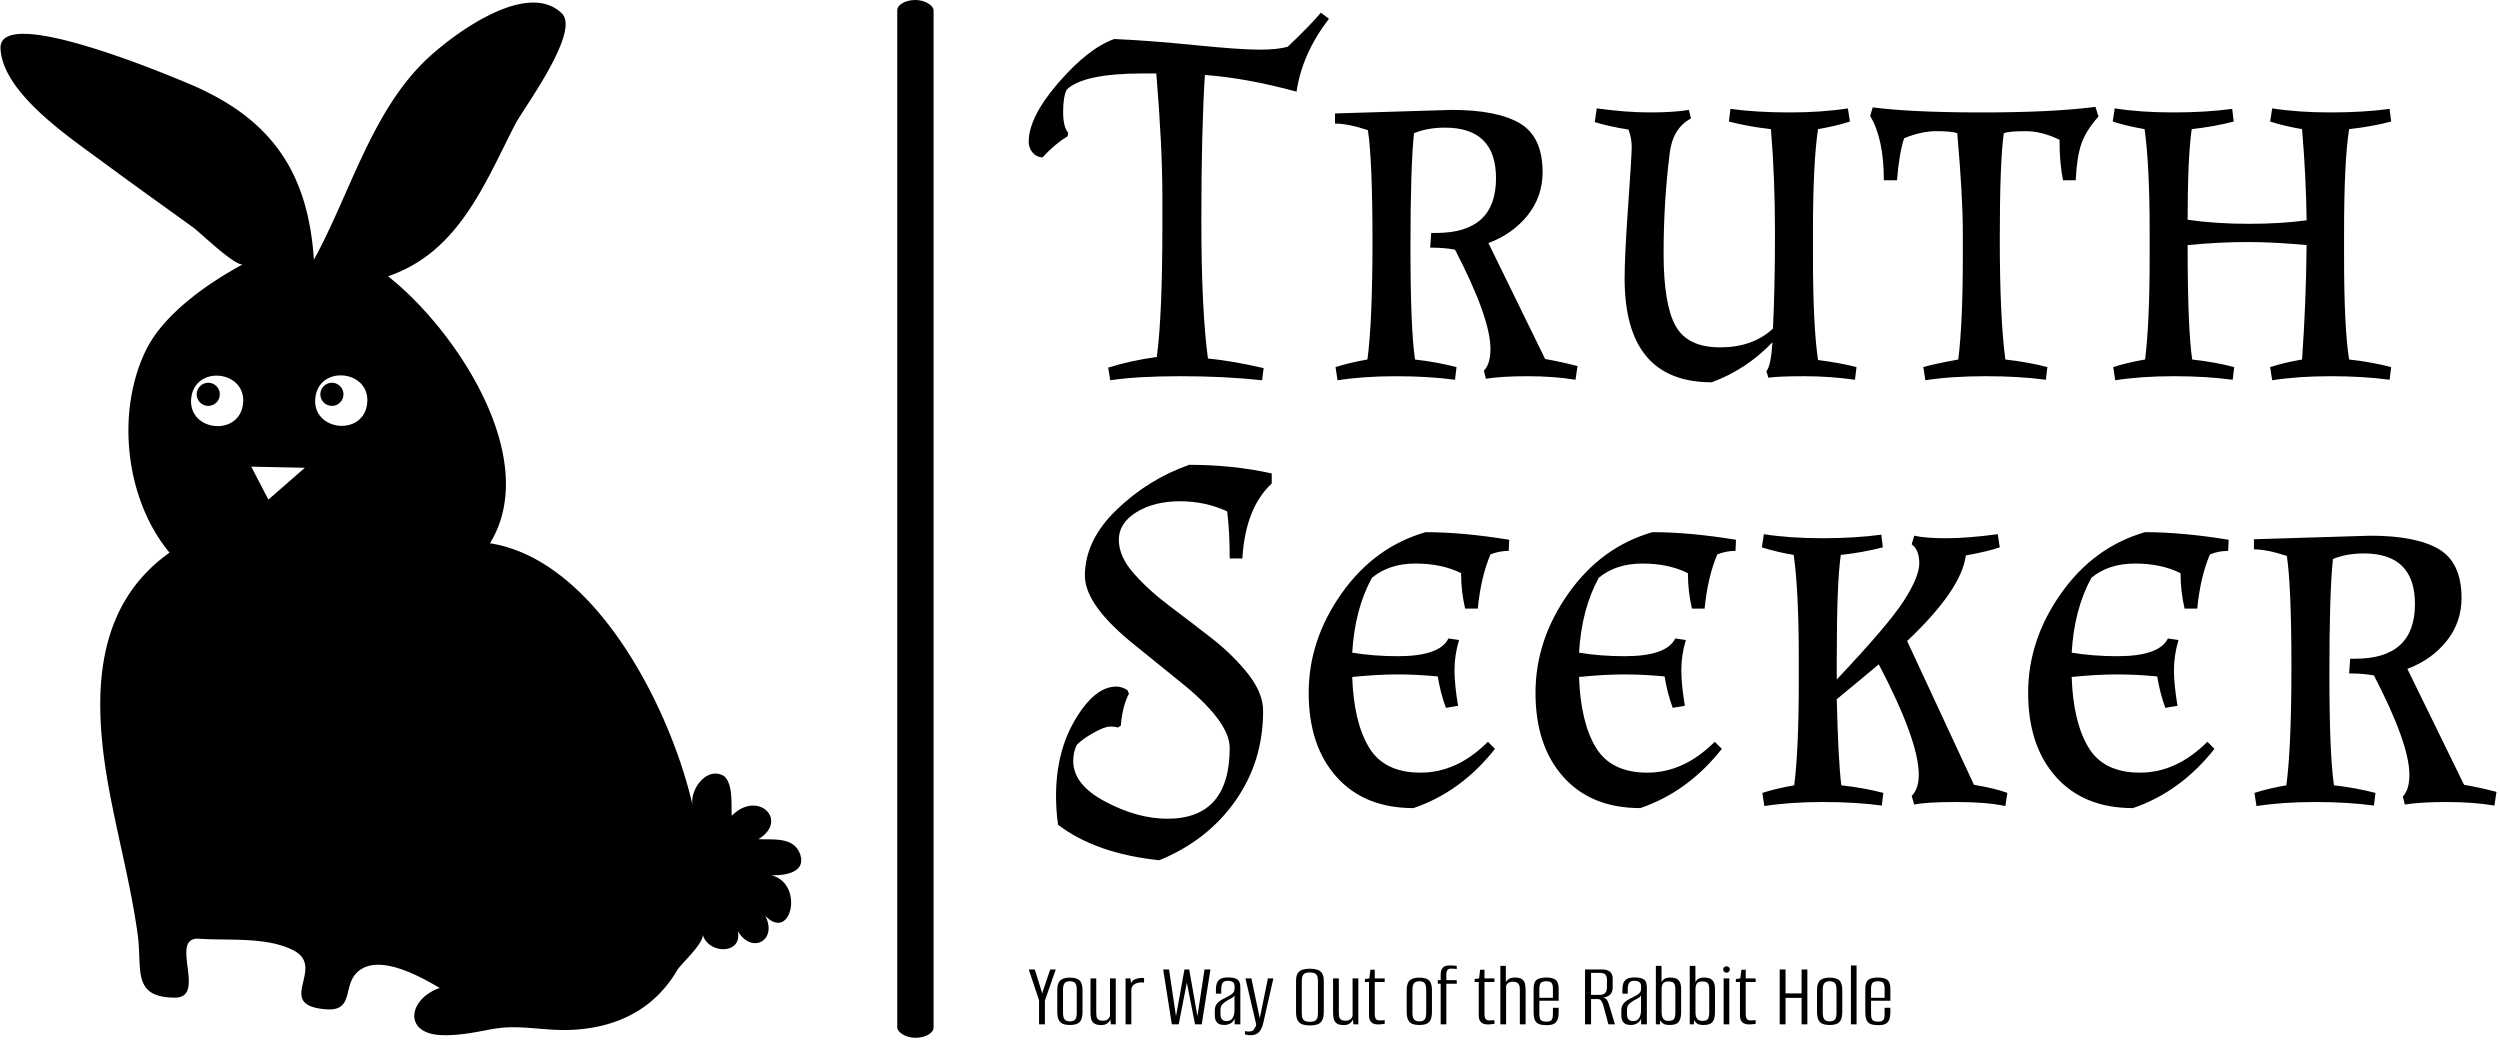 <svg xmlns="http://www.w3.org/2000/svg" version="1.1" xmlns:xlink="http://www.w3.org/1999/xlink" xmlns:svgjs="http://svgjs.dev/svgjs" width="2000" height="833" viewBox="0 0 2000 833"><g transform="matrix(1,0,0,1,-1.212,-1.389)"><svg viewBox="0 0 396 165" data-background-color="#333b6a" preserveAspectRatio="xMidYMid meet" height="833" width="2000" xmlns="http://www.w3.org/2000/svg" xmlns:xlink="http://www.w3.org/1999/xlink"><g id="tight-bounds" transform="matrix(1,0,0,1,0.24,0.275)"><svg viewBox="0 0 395.52 164.45" height="164.45" width="395.52"><g><svg viewBox="0 0 571.711 237.706" height="164.45" width="395.52"><g><rect width="8.323" height="237.706" x="205.403" y="0" fill="#000000" opacity="1" stroke-width="0" stroke="transparent" fill-opacity="1" class="rect-yte-0" data-fill-palette-color="primary" rx="1%" id="yte-0" data-palette-color="#b7feae"></rect></g><g transform="matrix(1,0,0,1,235.513,0.591)"><svg viewBox="0 0 336.197 236.524" height="236.524" width="336.197"><g id="textblocktransform"><svg viewBox="0 0 336.197 236.524" height="236.524" width="336.197" id="textblock"><g><svg viewBox="0 0 336.197 198.764" height="198.764" width="336.197"><g transform="matrix(1,0,0,1,0,0)"><svg width="336.197" viewBox="-2.15 -35.9 144.95 83.7" height="198.764" data-palette-color="#b7feae"><svg></svg><svg></svg><g class="wordmark-text-0" data-fill-palette-color="primary" id="text-0"><path d="M6.3-33.3c2.3 0.1 4.943 0.3 7.93 0.6 2.98 0.3 5.103 0.45 6.37 0.45 1.267 0 2.217-0.1 2.85-0.3v0c1.533-1.467 2.617-2.583 3.25-3.35v0l0.8 0.6c-1.767 2.3-2.833 4.7-3.2 7.2v0c-3.3-0.9-6.317-1.45-9.05-1.65v0c-0.233 3.633-0.35 8.407-0.35 14.32 0 5.92 0.217 10.48 0.65 13.68v0c1.667 0.167 3.5 0.483 5.5 0.95v0l-0.15 1.2c-2.467-0.267-5.14-0.4-8.02-0.4-2.887 0-5.213 0.133-6.98 0.4v0l-0.2-1.25c1.5-0.467 3.1-0.817 4.8-1.05v0c0.367-2.733 0.55-7.033 0.55-12.9v0-2.95c0-3.3-0.2-7.35-0.6-12.15v0h-1.3c-3.933 0-6.45 0.533-7.55 1.6v0c-0.233 0.467-0.35 1.2-0.35 2.2 0 1 0.167 1.683 0.5 2.05v0l-0.05 0.35c-0.833 0.5-1.667 1.2-2.5 2.1v0c-0.4-0.033-0.727-0.2-0.98-0.5-0.247-0.3-0.37-0.65-0.37-1.05v0c0-1.633 0.983-3.583 2.95-5.85 1.967-2.267 3.8-3.7 5.5-4.3zM28.1-24.95v-1l11.5-0.35c3 0 5.25 0.44 6.75 1.32 1.5 0.887 2.25 2.497 2.25 4.83v0c0 1.6-0.49 3.017-1.47 4.25-0.987 1.233-2.28 2.15-3.88 2.75v0l5.6 11.45c1.133 0.2 2.2 0.433 3.2 0.7v0l-0.2 1.35c-1.4-0.233-2.973-0.35-4.72-0.35-1.753 0-3.13 0.083-4.13 0.25v0l-0.2-0.8c0.433-0.433 0.65-1.15 0.65-2.15v0c0-2.033-1.167-5.3-3.5-9.8v0c-0.7-0.133-1.517-0.2-2.45-0.2v0l0.1-1.45h0.5c3.933 0 5.9-1.8 5.9-5.4v0c0-3.333-1.683-5-5.05-5v0c-1.133 0-2.15 0.183-3.05 0.55v0c-0.233 2.2-0.35 5.967-0.35 11.3 0 5.333 0.15 9.017 0.45 11.05v0c1.467 0.167 2.833 0.417 4.1 0.75v0l-0.15 1.25c-1.733-0.233-3.673-0.35-5.82-0.35-2.153 0-4.08 0.133-5.78 0.4v0l-0.2-1.3c0.933-0.3 1.983-0.55 3.15-0.75v0c0.333-2.5 0.5-6.393 0.5-11.68 0-5.28-0.15-8.937-0.45-10.97v0c-1.3-0.433-2.383-0.65-3.25-0.65zM75.3-14.2v0 2.35c0 4.567 0.167 7.983 0.5 10.25v0c1.533 0.2 2.8 0.433 3.8 0.7v0l-0.15 1.25c-1.633-0.233-3.31-0.35-5.03-0.35-1.713 0-2.887 0.05-3.52 0.15v0l-0.2-0.65c0.3-0.333 0.5-1.283 0.6-2.85v0c-1.733 1.8-3.733 3.117-6 3.95v0c-5.733 0-8.6-3.417-8.6-10.25v0c0-1.5 0.117-3.9 0.35-7.2 0.233-3.3 0.35-5.233 0.35-5.8 0-0.567-0.1-1.117-0.3-1.65v0-0.05c-1.4-0.233-2.517-0.483-3.35-0.75v0l0.2-1.35c1.933 0.267 3.683 0.4 5.25 0.4 1.567 0 2.85-0.083 3.85-0.25v0l0.2 0.85c-1.2 0.633-1.9 1.783-2.1 3.45v0c-0.4 3.2-0.6 6.483-0.6 9.85 0 3.367 0.393 5.757 1.18 7.17 0.78 1.42 2.247 2.13 4.4 2.13 2.147 0 3.887-0.617 5.22-1.85v0c0.133-2.667 0.2-5.817 0.2-9.45 0-3.633-0.133-7.05-0.4-10.25v0c-1.5-0.167-2.883-0.417-4.15-0.75v0l0.15-1.25c1.733 0.233 3.673 0.35 5.82 0.35 2.153 0 4.08-0.133 5.78-0.4v0l0.2 1.3c-0.933 0.3-1.983 0.55-3.15 0.75v0c-0.333 2.233-0.5 5.633-0.5 10.2zM99.65-23.35v0c-1.167-0.567-2.283-0.85-3.35-0.85-1.067 0-1.783 0.067-2.15 0.2v0c-0.267 1.8-0.4 5.283-0.4 10.45 0 5.167 0.183 9.133 0.55 11.9v0c1.5 0.167 2.883 0.417 4.15 0.75v0l-0.15 1.25c-1.733-0.233-3.723-0.35-5.97-0.35-2.253 0-4.23 0.133-5.93 0.4v0l-0.2-1.3c0.667-0.2 1.817-0.45 3.45-0.75v0c0.3-2.4 0.45-5.8 0.45-10.2v0-2.35c0-2.333-0.183-5.6-0.55-9.8v0c-0.367-0.133-1.05-0.2-2.05-0.2-1 0-2.067 0.233-3.2 0.7v0c-0.333 1.033-0.567 2.417-0.7 4.15v0h-1.3c0-2.733-0.45-4.85-1.35-6.35v0l0.25-0.85c2.567 0.333 6.167 0.5 10.8 0.5 4.633 0 8.367-0.183 11.2-0.55v0l0.3 0.95c-0.833 0.933-1.4 1.84-1.7 2.72-0.3 0.887-0.483 2.08-0.55 3.58v0h-1.25c-0.233-1.1-0.35-2.433-0.35-4zM120.45-25.15l0.2-1.3c1.7 0.267 3.627 0.4 5.78 0.4 2.147 0 4.087-0.117 5.82-0.35v0l0.15 1.25c-1.267 0.333-2.65 0.583-4.15 0.75v0c-0.333 2.067-0.5 5.467-0.5 10.2v0 2.35c0 4.8 0.167 8.2 0.5 10.2v0c1.5 0.167 2.883 0.417 4.15 0.75v0l-0.15 1.25c-1.733-0.233-3.673-0.35-5.82-0.35-2.153 0-4.08 0.133-5.78 0.4v0l-0.2-1.3c0.933-0.3 1.983-0.55 3.15-0.75v0c0.267-3.767 0.417-7.533 0.45-11.3v0c-2.133-0.2-4.1-0.3-5.9-0.3-1.8 0-3.75 0.1-5.85 0.3v0c0 5.5 0.15 9.267 0.45 11.3v0c1.5 0.167 2.883 0.417 4.15 0.75v0l-0.15 1.25c-1.733-0.233-3.677-0.35-5.83-0.35-2.147 0-4.07 0.133-5.77 0.4v0l-0.2-1.3c0.933-0.3 1.983-0.55 3.15-0.75v0c0.3-2.4 0.45-5.8 0.45-10.2v0-2.35c0-4.4-0.167-7.8-0.5-10.2v0c-1.167-0.2-2.217-0.45-3.15-0.75v0l0.2-1.3c1.7 0.267 3.627 0.4 5.78 0.4 2.147 0 4.087-0.117 5.82-0.35v0l0.15 1.25c-1.267 0.333-2.65 0.583-4.15 0.75v0c-0.267 1.933-0.4 4.917-0.4 8.95v0c1.867 0.267 3.877 0.4 6.03 0.4 2.147 0 4.053-0.117 5.72-0.35v0c-0.033-2.833-0.183-5.833-0.45-9v0c-1.167-0.2-2.217-0.45-3.15-0.75z" fill="#000000" fill-rule="nonzero" stroke="none" stroke-width="1" stroke-linecap="butt" stroke-linejoin="miter" stroke-miterlimit="10" stroke-dasharray="" stroke-dashoffset="0" font-family="none" font-weight="none" font-size="none" text-anchor="none" style="mix-blend-mode: normal" data-fill-palette-color="primary" opacity="1"></path><path transform="translate(0,42.05)" d="M0.55-0.6v0c0-2.933 0.643-5.467 1.93-7.6 1.28-2.133 2.62-3.2 4.02-3.2v0c0.367 0 0.733 0.117 1.1 0.35v0l0.15 0.35c-0.433 0.833-0.7 1.883-0.8 3.15v0l-0.3 0.2c-0.133-0.067-0.383-0.1-0.75-0.1-0.367 0-0.907 0.2-1.62 0.6-0.72 0.4-1.28 0.8-1.68 1.2v0c-0.233 0.467-0.35 1-0.35 1.6v0c0 1.567 1.06 2.907 3.18 4.02 2.113 1.12 4.153 1.68 6.12 1.68v0c4.1 0 6.15-2.333 6.15-7v0c0-1.767-1.683-3.983-5.05-6.65v0c-1.4-1.133-2.8-2.267-4.2-3.4v0c-3.367-2.667-5.05-4.983-5.05-6.95v0c0-2.333 1.05-4.51 3.15-6.53 2.1-2.013 4.483-3.487 7.15-4.42v0c2.867 0 5.583 0.283 8.15 0.85v0 1c-1.733 1.6-2.7 4.067-2.9 7.4v0h-1.25c0-1.767-0.083-3.317-0.25-4.65v0c-1.433-0.667-2.99-1-4.67-1-1.687 0-3.113 0.357-4.28 1.07-1.167 0.72-1.75 1.63-1.75 2.73 0 1.1 0.49 2.207 1.47 3.32 0.987 1.12 2.18 2.203 3.58 3.25 1.4 1.053 2.793 2.12 4.18 3.2 1.38 1.087 2.563 2.253 3.55 3.5 0.98 1.253 1.47 2.463 1.47 3.63v0c0 3.333-0.917 6.3-2.75 8.9-1.833 2.6-4.333 4.55-7.5 5.85v0c-4.167-0.433-7.5-1.6-10-3.5v0c-0.133-0.933-0.2-1.883-0.2-2.85zM29.8-12.35c0.1 2.967 0.65 5.283 1.65 6.95 1 1.667 2.7 2.5 5.1 2.5 2.4 0 4.617-1.017 6.65-3.05v0l0.7 0.7c-2.233 2.833-4.917 4.783-8.05 5.85v0c-3.233 0-5.767-1.027-7.6-3.08-1.833-2.047-2.75-4.813-2.75-8.3 0-3.48 1.083-6.753 3.25-9.82 2.167-3.067 4.933-5.083 8.3-6.05v0c2.433 0 5.183 0.25 8.25 0.75v0l-0.05 1.1c-0.633 0-1.233 0.117-1.8 0.35v0c-0.633 1.5-1.05 3.283-1.25 5.35v0h-1.25c-0.267-1.133-0.4-2.3-0.4-3.5v0c-1.267-0.633-2.767-0.95-4.5-0.95-1.733 0-3.167 0.467-4.3 1.4v0c-1.133 2.067-1.783 4.533-1.95 7.4v0c1.4 0.233 2.9 0.35 4.5 0.35v0c2.767 0 4.433-0.583 5-1.75v0l1.05 0.15c-0.3 1-0.45 1.983-0.45 2.95 0 0.967 0.117 2.15 0.35 3.55v0l-1.2 0.2c-0.367-1-0.633-2.033-0.8-3.1v0c-1.333-0.133-2.66-0.2-3.98-0.2-1.313 0-2.803 0.083-4.47 0.25zM52.2-12.35c0.1 2.967 0.65 5.283 1.65 6.95 1 1.667 2.7 2.5 5.1 2.5 2.4 0 4.617-1.017 6.65-3.05v0l0.7 0.7c-2.233 2.833-4.917 4.783-8.05 5.85v0c-3.233 0-5.767-1.027-7.6-3.08-1.833-2.047-2.75-4.813-2.75-8.3 0-3.48 1.083-6.753 3.25-9.82 2.167-3.067 4.933-5.083 8.3-6.05v0c2.433 0 5.183 0.25 8.25 0.75v0l-0.05 1.1c-0.633 0-1.233 0.117-1.8 0.35v0c-0.633 1.5-1.05 3.283-1.25 5.35v0h-1.25c-0.267-1.133-0.4-2.3-0.4-3.5v0c-1.267-0.633-2.767-0.95-4.5-0.95-1.733 0-3.167 0.467-4.3 1.4v0c-1.133 2.067-1.783 4.533-1.95 7.4v0c1.4 0.233 2.9 0.35 4.5 0.35v0c2.767 0 4.433-0.583 5-1.75v0l1.05 0.15c-0.3 1-0.45 1.983-0.45 2.95 0 0.967 0.117 2.15 0.35 3.55v0l-1.2 0.2c-0.367-1-0.633-2.033-0.8-3.1v0c-1.333-0.133-2.657-0.2-3.97-0.2-1.32 0-2.813 0.083-4.48 0.25zM77.65-14.15v0 2.05c3.4-3.6 5.61-6.193 6.63-7.78 1.013-1.58 1.52-2.813 1.52-3.7 0-0.88-0.25-1.503-0.75-1.87v0l0.25-0.85c0.733 0.167 1.793 0.25 3.18 0.25 1.38 0 3.07-0.133 5.07-0.4v0l0.2 1.3c-0.767 0.267-1.883 0.533-3.35 0.8v0c-0.3 2.267-2.233 5.083-5.8 8.45v0l6.6 14.2c1.4 0.233 2.5 0.5 3.3 0.8v0l-0.2 1.3c-1.233-0.267-2.84-0.4-4.82-0.4-1.987 0-3.38 0.083-4.18 0.25v0l-0.25-0.85c0.467-0.467 0.7-1.167 0.7-2.1v0c0-2.233-1.317-5.867-3.95-10.9v0c-0.667 0.567-2.05 1.717-4.15 3.45v0c0.1 4.067 0.25 6.9 0.45 8.5v0c1.5 0.167 2.883 0.417 4.15 0.75v0l-0.15 1.25c-1.733-0.233-3.673-0.35-5.82-0.35-2.153 0-4.08 0.133-5.78 0.4v0l-0.2-1.3c0.933-0.3 1.983-0.55 3.15-0.75v0c0.3-2.4 0.45-5.8 0.45-10.2v0-2.35c0-4.4-0.167-7.8-0.5-10.2v0c-1.167-0.2-2.217-0.45-3.15-0.75v0l0.2-1.3c1.7 0.267 3.627 0.4 5.78 0.4 2.147 0 4.087-0.117 5.82-0.35v0l0.15 1.25c-1.267 0.333-2.65 0.583-4.15 0.75v0c-0.267 1.8-0.4 5.217-0.4 10.25zM100.85-12.35c0.1 2.967 0.65 5.283 1.65 6.95 1 1.667 2.7 2.5 5.1 2.5 2.4 0 4.617-1.017 6.65-3.05v0l0.7 0.7c-2.233 2.833-4.917 4.783-8.05 5.85v0c-3.233 0-5.767-1.027-7.6-3.08-1.833-2.047-2.75-4.813-2.75-8.3 0-3.48 1.083-6.753 3.25-9.82 2.167-3.067 4.933-5.083 8.3-6.05v0c2.433 0 5.183 0.25 8.25 0.75v0l-0.05 1.1c-0.633 0-1.233 0.117-1.8 0.35v0c-0.633 1.5-1.05 3.283-1.25 5.35v0h-1.25c-0.267-1.133-0.4-2.3-0.4-3.5v0c-1.267-0.633-2.767-0.95-4.5-0.95-1.733 0-3.167 0.467-4.3 1.4v0c-1.133 2.067-1.783 4.533-1.95 7.4v0c1.4 0.233 2.9 0.35 4.5 0.35v0c2.767 0 4.433-0.583 5-1.75v0l1.05 0.15c-0.3 1-0.45 1.983-0.45 2.95 0 0.967 0.117 2.15 0.35 3.55v0l-1.2 0.2c-0.367-1-0.633-2.033-0.8-3.1v0c-1.333-0.133-2.657-0.2-3.97-0.2-1.32 0-2.813 0.083-4.48 0.25zM118.85-24.95v-1l11.5-0.35c3 0 5.25 0.44 6.75 1.32 1.5 0.887 2.25 2.497 2.25 4.83v0c0 1.6-0.49 3.017-1.47 4.25-0.987 1.233-2.28 2.15-3.88 2.75v0l5.6 11.45c1.133 0.2 2.2 0.433 3.2 0.7v0l-0.2 1.35c-1.4-0.233-2.973-0.35-4.72-0.35-1.753 0-3.13 0.083-4.13 0.25v0l-0.2-0.8c0.433-0.433 0.65-1.15 0.65-2.15v0c0-2.033-1.167-5.3-3.5-9.8v0c-0.7-0.133-1.517-0.2-2.45-0.2v0l0.1-1.45h0.5c3.933 0 5.9-1.8 5.9-5.4v0c0-3.333-1.683-5-5.05-5v0c-1.133 0-2.15 0.183-3.05 0.55v0c-0.233 2.2-0.35 5.967-0.35 11.3 0 5.333 0.15 9.017 0.45 11.05v0c1.467 0.167 2.833 0.417 4.1 0.75v0l-0.15 1.25c-1.733-0.233-3.673-0.35-5.82-0.35-2.153 0-4.08 0.133-5.78 0.4v0l-0.2-1.3c0.933-0.3 1.983-0.55 3.15-0.75v0c0.333-2.5 0.5-6.393 0.5-11.68 0-5.28-0.15-8.937-0.45-10.97v0c-1.3-0.433-2.383-0.65-3.25-0.65z" fill="#000000" fill-rule="nonzero" stroke="none" stroke-width="1" stroke-linecap="butt" stroke-linejoin="miter" stroke-miterlimit="10" stroke-dasharray="" stroke-dashoffset="0" font-family="none" font-weight="none" font-size="none" text-anchor="none" style="mix-blend-mode: normal" data-fill-palette-color="primary" opacity="1"></path></g></svg></g></svg></g><g transform="matrix(1,0,0,1,0,220.552)"><svg viewBox="0 0 197.381 15.972" height="15.972" width="197.381"><g transform="matrix(1,0,0,1,0,0)"><svg width="197.381" viewBox="0.75 -31.7 463.98 37.55" height="15.972" data-palette-color="#b7feae"><path d="M9.45 0L6.3 0 6.3-12.95 0.75-29.55 4-29.55 7.8-17.4 8-16.4 8.2-17.4 12.3-29.55 15.3-29.55 9.45-12.8 9.45 0ZM22.9 0.35L22.9 0.35Q20.6 0.35 19.07-0.28 17.55-0.9 16.82-2.5 16.1-4.1 16.1-6.9L16.1-6.9 16.1-18.45Q16.1-22.05 17.67-23.6 19.25-25.15 22.9-25.15L22.9-25.15Q26.55-25.15 28.12-23.65 29.7-22.15 29.7-18.45L29.7-18.45 29.7-6.9Q29.7-4.1 29-2.53 28.3-0.95 26.8-0.3 25.3 0.35 22.9 0.35ZM22.9-1.6L22.9-1.6Q24.9-1.6 25.75-2.6 26.6-3.6 26.6-6.25L26.6-6.25 26.6-18.6Q26.6-21.05 25.8-22.13 25-23.2 22.9-23.2L22.9-23.2Q20.95-23.2 20.07-22.18 19.2-21.15 19.2-18.6L19.2-18.6 19.2-6.25Q19.2-3.65 20.07-2.63 20.95-1.6 22.9-1.6ZM39.8 0.4L39.8 0.4Q37.2 0.4 35.95-0.53 34.7-1.45 34.35-2.95 34-4.45 34-6.15L34-6.15 34-24.75 37.1-24.75 37.1-6.55Q37.1-5.45 37.22-4.38 37.35-3.3 38.15-2.63 38.95-1.95 40.8-1.95L40.8-1.95Q42.1-1.95 42.85-2.4 43.6-2.85 44-3.48 44.4-4.1 44.5-4.6L44.5-4.6 44.5-24.75 47.6-24.75 47.6 0 44.95 0 44.7-2.7Q44.3-1.5 43.07-0.55 41.85 0.4 39.8 0.4ZM55.99 0L52.89 0 52.89-24.75 55.49-24.75 55.84-22.1Q56.39-23.5 57.64-24.1 58.89-24.7 60.14-24.85L60.14-24.85Q61.54-25.15 62.84-24.9L62.84-24.9 62.84-22.45Q62.64-22.5 62.14-22.55 61.64-22.6 61.07-22.6 60.49-22.6 59.99-22.4L59.99-22.4Q58.29-22.2 57.14-21.18 55.99-20.15 55.99-18.4L55.99-18.4 55.99 0ZM81.49 0L77.79 0 73.14-29.55 76.29-29.55 80.04-4.35 84.59-29.55 87.14-29.55 91.59-4.4 95.39-29.55 98.59-29.55 93.89 0 90.29 0 85.89-22.45 81.49 0ZM106.09 0.35L106.09 0.35Q104.94 0.35 103.76 0.03 102.59-0.3 101.76-1.48 100.94-2.65 100.94-5.15L100.94-5.15 100.94-7.55Q100.94-10.05 102.46-11.58 103.99-13.1 106.64-14.3L106.64-14.3Q108.34-15.15 109.41-15.8 110.49-16.45 111.04-17.25 111.59-18.05 111.59-19.4L111.59-19.4 111.59-20.45Q111.59-21.65 111.09-22.3 110.59-22.95 109.76-23.2 108.94-23.45 108.04-23.45L108.04-23.45Q105.79-23.45 105.09-22.23 104.39-21 104.39-18.6L104.39-18.6 104.39-16.5 101.54-16.5 101.54-18.9Q101.54-20.75 102.04-22.18 102.54-23.6 103.94-24.43 105.34-25.25 108.04-25.25L108.04-25.25Q110.89-25.25 112.31-24.6 113.74-23.95 114.21-22.75 114.69-21.55 114.69-19.9L114.69-19.9 114.69 0 111.64 0 111.59-3.1Q110.99-1.4 109.44-0.53 107.89 0.35 106.09 0.35ZM107.24-1.75L107.24-1.75Q109.49-1.75 110.51-3.35 111.54-4.95 111.54-7.6L111.54-7.6 111.54-15.5Q111.04-14.7 109.89-14.05 108.74-13.4 107.54-12.75L107.54-12.75Q105.84-11.75 104.91-10.68 103.99-9.6 103.99-7.7L103.99-7.7 103.99-5.75Q103.99-3.95 104.49-3.1 104.99-2.25 105.74-2 106.49-1.75 107.24-1.75ZM120.33 5.85L120.33 5.85Q119.28 5.85 118.46 5.7 117.63 5.55 117.18 5.45L117.18 5.45 117.18 3.6Q117.33 3.7 117.86 3.8 118.38 3.9 119.08 3.9L119.08 3.9Q119.83 3.9 120.76 3.65 121.68 3.4 122.28 2.25L122.28 2.25Q122.58 1.75 122.96 1.1 123.33 0.45 123.13-0.4L123.13-0.4 117.43-24.75 120.63-24.75 125.18-3.15 125.13-3.15 129.53-24.75 132.48-24.75 127.08-0.95Q126.33 2.5 124.73 4.17 123.13 5.85 120.33 5.85ZM152.08 0.6L152.08 0.6Q149.93 0.6 148.28 0.1 146.63-0.4 145.65-1.98 144.68-3.55 144.68-6.75L144.68-6.75 144.68-23.4Q144.68-26.2 145.65-27.6 146.63-29 148.33-29.48 150.03-29.95 152.18-29.95L152.18-29.95Q154.33-29.95 156-29.45 157.68-28.95 158.65-27.55 159.63-26.15 159.63-23.4L159.63-23.4 159.63-6.8Q159.63-3.55 158.65-1.98 157.68-0.4 156 0.1 154.33 0.6 152.08 0.6ZM152.13-1.35L152.13-1.35Q153.43-1.35 154.4-1.68 155.38-2 155.93-2.98 156.48-3.95 156.48-5.9L156.48-5.9 156.48-23.4Q156.48-25.35 155.93-26.33 155.38-27.3 154.38-27.63 153.38-27.95 152.13-27.95L152.13-27.95Q150.83-27.95 149.85-27.63 148.88-27.3 148.33-26.33 147.78-25.35 147.78-23.4L147.78-23.4 147.78-5.9Q147.78-3.95 148.33-2.98 148.88-2 149.85-1.68 150.83-1.35 152.13-1.35ZM170.43 0.4L170.43 0.4Q167.83 0.4 166.58-0.53 165.33-1.45 164.98-2.95 164.63-4.45 164.63-6.15L164.63-6.15 164.63-24.75 167.73-24.75 167.73-6.55Q167.73-5.45 167.85-4.38 167.98-3.3 168.78-2.63 169.58-1.95 171.43-1.95L171.43-1.95Q172.73-1.95 173.48-2.4 174.23-2.85 174.63-3.48 175.03-4.1 175.13-4.6L175.13-4.6 175.13-24.75 178.23-24.75 178.23 0 175.58 0 175.33-2.7Q174.93-1.5 173.7-0.55 172.48 0.4 170.43 0.4ZM188.87 0.05L188.87 0.05Q187.77 0.05 186.87-0.2 185.97-0.45 185.32-1.03 184.67-1.6 184.32-2.53 183.97-3.45 183.97-4.85L183.97-4.85 183.97-22.8 181.77-22.8 181.77-24.4 184.17-24.75 184.72-29.4 187.07-29.4 187.07-24.75 192.42-24.75 192.42-22.8 187.07-22.8 187.07-5.4Q187.07-4 187.57-3.05 188.07-2.1 189.77-2.1L189.77-2.1Q190.47-2.1 191.27-2.18 192.07-2.25 192.42-2.25L192.42-2.25 192.42-0.25Q192.02-0.25 191.02-0.1 190.02 0.05 188.87 0.05ZM211.07 0.35L211.07 0.35Q208.77 0.35 207.24-0.28 205.72-0.9 204.99-2.5 204.27-4.1 204.27-6.9L204.27-6.9 204.27-18.45Q204.27-22.05 205.84-23.6 207.42-25.15 211.07-25.15L211.07-25.15Q214.72-25.15 216.29-23.65 217.87-22.15 217.87-18.45L217.87-18.45 217.87-6.9Q217.87-4.1 217.17-2.53 216.47-0.95 214.97-0.3 213.47 0.35 211.07 0.35ZM211.07-1.6L211.07-1.6Q213.07-1.6 213.92-2.6 214.77-3.6 214.77-6.25L214.77-6.25 214.77-18.6Q214.77-21.05 213.97-22.13 213.17-23.2 211.07-23.2L211.07-23.2Q209.12-23.2 208.24-22.18 207.37-21.15 207.37-18.6L207.37-18.6 207.37-6.25Q207.37-3.65 208.24-2.63 209.12-1.6 211.07-1.6ZM225.62 0L222.57 0 222.57-21.85 221.02-21.85 221.02-23.8 222.57-23.8 222.57-26.8Q222.57-28.15 222.89-29.1 223.22-30.05 223.82-30.63 224.42-31.2 225.24-31.45 226.07-31.7 227.07-31.7L227.07-31.7Q227.87-31.7 228.69-31.68 229.52-31.65 230.22-31.58 230.92-31.5 231.22-31.5L231.22-31.5 231.22-29.75Q230.67-29.85 229.92-29.93 229.17-30 228.12-30L228.12-30Q226.87-30 226.24-29.28 225.62-28.55 225.62-26.7L225.62-26.7 225.62-23.8 231.22-23.8 231.22-21.85 225.62-21.85 225.62 0ZM247.96 0.05L247.96 0.05Q246.86 0.05 245.96-0.2 245.06-0.45 244.41-1.03 243.76-1.6 243.41-2.53 243.06-3.45 243.06-4.85L243.06-4.85 243.06-22.8 240.86-22.8 240.86-24.4 243.26-24.75 243.81-29.4 246.16-29.4 246.16-24.75 251.51-24.75 251.51-22.8 246.16-22.8 246.16-5.4Q246.16-4 246.66-3.05 247.16-2.1 248.86-2.1L248.86-2.1Q249.56-2.1 250.36-2.18 251.16-2.25 251.51-2.25L251.51-2.25 251.51-0.25Q251.11-0.25 250.11-0.1 249.11 0.05 247.96 0.05ZM257.81 0L254.71 0 254.71-31.5 257.66-31.5 257.66-22.7Q258.26-23.85 259.46-24.53 260.66-25.2 262.51-25.2L262.51-25.2Q265.16-25.2 266.38-24.28 267.61-23.35 267.96-21.88 268.31-20.4 268.31-18.65L268.31-18.65 268.31 0 265.21 0 265.21-18.2Q265.21-18.95 265.16-19.78 265.11-20.6 264.78-21.3 264.46-22 263.71-22.48 262.96-22.95 261.51-22.95L261.51-22.95Q260.21-22.95 259.38-22.53 258.56-22.1 258.18-21.55 257.81-21 257.81-20.6L257.81-20.6 257.81 0ZM279.61 0.45L279.61 0.45Q277.11 0.45 275.56-0.13 274.01-0.7 273.31-2.25 272.61-3.8 272.61-6.75L272.61-6.75 272.61-19.1Q272.61-22.6 274.18-23.9 275.76-25.2 279.41-25.2L279.41-25.2Q282.96-25.2 284.53-23.9 286.11-22.6 286.11-19.1L286.11-19.1 286.11-12.7 275.71-12.7 275.71-5.7Q275.71-3.3 276.46-2.38 277.21-1.45 279.51-1.45L279.51-1.45Q281.61-1.45 282.31-2.35 283.01-3.25 283.01-5.7L283.01-5.7 283.01-8.9 286.11-8.9 286.11-6.8Q286.11-3.9 285.41-2.33 284.71-0.75 283.28-0.15 281.86 0.45 279.61 0.45ZM275.71-19.2L275.71-14.3 283.01-14.3 283.01-19.2Q283.01-21.3 282.31-22.25 281.61-23.2 279.41-23.2L279.41-23.2Q277.21-23.2 276.46-22.25 275.71-21.3 275.71-19.2L275.71-19.2ZM303.55 0L300.3 0 300.3-29.55 309.6-29.55Q312.1-29.55 313.65-28.38 315.2-27.2 315.2-24.65L315.2-24.65 315.2-19.85Q315.2-17.3 313.68-15.9 312.15-14.5 309.55-14.4L309.55-14.4 309.55-14.45Q311.15-14.35 311.95-13.33 312.75-12.3 313.35-10.15L313.35-10.15 316.4 0 312.9 0 310.2-9.95Q309.8-11.35 309.18-12.48 308.55-13.6 307.15-13.6L307.15-13.6 303.55-13.6 303.55 0ZM303.55-27.7L303.55-15.85 307.95-15.85Q310.25-15.85 311.18-16.93 312.1-18 312.1-20.1L312.1-20.1 312.1-24.1Q312.1-25.95 311.23-26.83 310.35-27.7 308.55-27.7L308.55-27.7 303.55-27.7ZM325 0.35L325 0.35Q323.85 0.35 322.67 0.03 321.5-0.3 320.67-1.48 319.85-2.65 319.85-5.15L319.85-5.15 319.85-7.55Q319.85-10.05 321.37-11.58 322.9-13.1 325.55-14.3L325.55-14.3Q327.25-15.15 328.32-15.8 329.4-16.45 329.95-17.25 330.5-18.05 330.5-19.4L330.5-19.4 330.5-20.45Q330.5-21.65 330-22.3 329.5-22.95 328.67-23.2 327.85-23.45 326.95-23.45L326.95-23.45Q324.7-23.45 324-22.23 323.3-21 323.3-18.6L323.3-18.6 323.3-16.5 320.45-16.5 320.45-18.9Q320.45-20.75 320.95-22.18 321.45-23.6 322.85-24.43 324.25-25.25 326.95-25.25L326.95-25.25Q329.8-25.25 331.22-24.6 332.65-23.95 333.12-22.75 333.6-21.55 333.6-19.9L333.6-19.9 333.6 0 330.55 0 330.5-3.1Q329.9-1.4 328.35-0.53 326.8 0.35 325 0.35ZM326.15-1.75L326.15-1.75Q328.4-1.75 329.42-3.35 330.45-4.95 330.45-7.6L330.45-7.6 330.45-15.5Q329.95-14.7 328.8-14.05 327.65-13.4 326.45-12.75L326.45-12.75Q324.75-11.75 323.82-10.68 322.9-9.6 322.9-7.7L322.9-7.7 322.9-5.75Q322.9-3.95 323.4-3.1 323.9-2.25 324.65-2 325.4-1.75 326.15-1.75ZM345.8 0.35L345.8 0.35Q343.45 0.35 342.32-0.48 341.2-1.3 340.8-2.3L340.8-2.3 340.65 0 338.45 0 338.45-31.5 341.5-31.5 341.5-22.7Q342.1-23.95 343.27-24.58 344.45-25.2 346.25-25.2L346.25-25.2Q348.15-25.2 349.45-24.6 350.75-24 351.4-22.65 352.05-21.3 352.05-18.9L352.05-18.9 352.05-6.65Q352.05-4.6 351.67-3.25 351.3-1.9 350.55-1.1 349.8-0.3 348.62 0.03 347.45 0.35 345.8 0.35ZM345.25-1.85L345.25-1.85Q346.65-1.85 347.45-2.25 348.25-2.65 348.6-3.63 348.95-4.6 348.95-6.35L348.95-6.35 348.95-18.8Q348.95-21.3 348.12-22.2 347.3-23.1 345.25-23.1L345.25-23.1Q343.15-23.1 342.35-22.05 341.55-21 341.55-19L341.55-19 341.55-6.65Q341.55-4.1 342.42-2.98 343.3-1.85 345.25-1.85ZM364.04 0.35L364.04 0.35Q361.69 0.35 360.57-0.48 359.44-1.3 359.04-2.3L359.04-2.3 358.89 0 356.69 0 356.69-31.5 359.74-31.5 359.74-22.7Q360.34-23.95 361.52-24.58 362.69-25.2 364.49-25.2L364.49-25.2Q366.39-25.2 367.69-24.6 368.99-24 369.64-22.65 370.29-21.3 370.29-18.9L370.29-18.9 370.29-6.65Q370.29-4.6 369.92-3.25 369.54-1.9 368.79-1.1 368.04-0.3 366.87 0.03 365.69 0.35 364.04 0.35ZM363.49-1.85L363.49-1.85Q364.89-1.85 365.69-2.25 366.49-2.65 366.84-3.63 367.19-4.6 367.19-6.35L367.19-6.35 367.19-18.8Q367.19-21.3 366.37-22.2 365.54-23.1 363.49-23.1L363.49-23.1Q361.39-23.1 360.59-22.05 359.79-21 359.79-19L359.79-19 359.79-6.65Q359.79-4.1 360.67-2.98 361.54-1.85 363.49-1.85ZM377.99 0L374.94 0 374.94-24.75 377.99-24.75 377.99 0ZM376.49-27.8L376.49-27.8Q375.74-27.8 375.22-28.33 374.69-28.85 374.69-29.55L374.69-29.55Q374.69-30.3 375.22-30.78 375.74-31.25 376.49-31.25L376.49-31.25Q377.19-31.25 377.74-30.78 378.29-30.3 378.29-29.55L378.29-29.55Q378.29-28.85 377.74-28.33 377.19-27.8 376.49-27.8ZM388.64 0.05L388.64 0.05Q387.54 0.05 386.64-0.2 385.74-0.45 385.09-1.03 384.44-1.6 384.09-2.53 383.74-3.45 383.74-4.85L383.74-4.85 383.74-22.8 381.54-22.8 381.54-24.4 383.94-24.75 384.49-29.4 386.84-29.4 386.84-24.75 392.19-24.75 392.19-22.8 386.84-22.8 386.84-5.4Q386.84-4 387.34-3.05 387.84-2.1 389.54-2.1L389.54-2.1Q390.24-2.1 391.04-2.18 391.84-2.25 392.19-2.25L392.19-2.25 392.19-0.25Q391.79-0.25 390.79-0.1 389.79 0.05 388.64 0.05ZM408.28 0L405.13 0 405.13-29.55 408.28-29.55 408.28-16.65 416.93-16.65 416.93-29.55 420.03-29.55 420.03 0 416.93 0 416.93-14.25 408.28-14.25 408.28 0ZM432.03 0.35L432.03 0.35Q429.73 0.35 428.21-0.28 426.68-0.9 425.96-2.5 425.23-4.1 425.23-6.9L425.23-6.9 425.23-18.45Q425.23-22.05 426.81-23.6 428.38-25.15 432.03-25.15L432.03-25.15Q435.68-25.15 437.26-23.65 438.83-22.15 438.83-18.45L438.83-18.45 438.83-6.9Q438.83-4.1 438.13-2.53 437.43-0.95 435.93-0.3 434.43 0.35 432.03 0.35ZM432.03-1.6L432.03-1.6Q434.03-1.6 434.88-2.6 435.73-3.6 435.73-6.25L435.73-6.25 435.73-18.6Q435.73-21.05 434.93-22.13 434.13-23.2 432.03-23.2L432.03-23.2Q430.08-23.2 429.21-22.18 428.33-21.15 428.33-18.6L428.33-18.6 428.33-6.25Q428.33-3.65 429.21-2.63 430.08-1.6 432.03-1.6ZM446.53 0L443.48 0 443.48-31.7 446.53-31.7 446.53 0ZM458.23 0.45L458.23 0.45Q455.73 0.45 454.18-0.13 452.63-0.7 451.93-2.25 451.23-3.8 451.23-6.75L451.23-6.75 451.23-19.1Q451.23-22.6 452.8-23.9 454.38-25.2 458.03-25.2L458.03-25.2Q461.58-25.2 463.15-23.9 464.73-22.6 464.73-19.1L464.73-19.1 464.73-12.7 454.33-12.7 454.33-5.7Q454.33-3.3 455.08-2.38 455.83-1.45 458.13-1.45L458.13-1.45Q460.23-1.45 460.93-2.35 461.63-3.25 461.63-5.7L461.63-5.7 461.63-8.9 464.73-8.9 464.73-6.8Q464.73-3.9 464.03-2.33 463.33-0.75 461.9-0.15 460.48 0.45 458.23 0.45ZM454.33-19.2L454.33-14.3 461.63-14.3 461.63-19.2Q461.63-21.3 460.93-22.25 460.23-23.2 458.03-23.2L458.03-23.2Q455.83-23.2 455.08-22.25 454.33-21.3 454.33-19.2L454.33-19.2Z" opacity="1" transform="matrix(1,0,0,1,0,0)" fill="#000000" class="slogan-text-1" data-fill-palette-color="secondary" id="text-1"></path></svg></g></svg></g></svg></g></svg></g><g transform="matrix(1,0,0,1,0,0.591)"><svg viewBox="0 0 183.615 236.524" height="236.524" width="183.615"><g><svg xmlns="http://www.w3.org/2000/svg" xmlns:xlink="http://www.w3.org/1999/xlink" version="1.1" x="0" y="0" viewBox="12.083 0.939 76.166 98.113" enable-background="new 0 0 100 100" xml:space="preserve" height="236.524" width="183.615" class="icon-icon-0" data-fill-palette-color="accent" id="icon-0"><g fill="#cafbff" data-fill-palette-color="accent"><path d="M88.008 81.757C88.77 83.614 87.427 80.202 88.008 81.757" fill="#000000" data-fill-palette-color="accent"></path><path d="M84.1 80.426C87.034 78.623 84.014 75.702 81.564 78.207 81.495 77.168 81.714 75.206 80.835 74.436 79.203 73.45 77.571 75.704 77.835 77.183 75.809 68.266 68.75 53.919 58.588 52.311 63.548 44.257 55.299 31.97 48.905 26.943 55.569 24.674 58.023 18.285 60.97 12.53 61.728 11.049 67.231 3.709 65.407 1.955 61.951-1.371 54.545 4.337 52.197 6.692 47.236 11.667 45.183 19.325 41.861 25.369 41.295 16.89 37.689 11.877 29.935 8.63 28.437 8.004 11.877 0.979 12.085 5.313 12.285 9.481 18.544 13.678 21.564 15.909 24.468 18.055 27.408 20.152 30.336 22.264 31.066 22.79 34.217 25.879 35.082 25.82 31.769 27.616 27.558 30.535 25.878 34.017 23.024 39.932 23.967 48.186 28.144 53.204 20.556 58.584 20.914 67.832 22.462 76.045 23.31 80.538 24.496 84.973 25.121 89.506 25.566 92.737 24.513 95.465 28.645 95.485 31.758 95.502 28.007 89.68 30.96 89.887 33.74 90.08 37.332 89.684 39.883 90.972 43.147 92.62 37.976 96.202 43.011 96.592 45.628 96.795 44.643 94.505 45.864 93.189 47.807 91.093 52.008 93.505 53.818 94.566 50.87 95.571 50.295 98.864 53.912 99.041 55.492 99.117 57.088 98.798 58.631 98.503 60.913 98.063 62.634 98.451 64.924 98.546 68.091 98.673 71.344 97.954 73.831 95.901A11.3 11.3 0 0 0 76.368 92.893C76.722 92.287 78.787 90.472 78.818 89.532 79.374 91.374 82.613 91.407 82.135 89.152 83.471 91.429 85.949 90.026 84.744 87.704 87.229 90.285 88.505 84.586 85.281 83.849 86.557 83.906 88.765 83.609 88.007 81.758 87.422 80.188 85.4 80.5 84.1 80.426M30.251 38.123C30.253 38.112 30.253 38.111 30.251 38.123M35.127 39.063C34.766 42.235 29.847 41.677 30.209 38.503 30.568 35.332 35.485 35.891 35.127 39.063M37.538 48.162L35.907 45.032 41.001 45.139zM46.92 39.036C46.561 42.209 41.638 41.652 42 38.479 42.36 35.307 47.279 35.864 46.92 39.036" fill="#000000" data-fill-palette-color="accent"></path><circle cx="31.822" cy="38.159" r="1.1" fill="#000000" data-fill-palette-color="accent"></circle><circle cx="43.572" cy="38.159" r="1.1" fill="#000000" data-fill-palette-color="accent"></circle></g></svg></g></svg></g></svg></g><defs></defs></svg><rect width="395.52" height="164.45" fill="none" stroke="none" visibility="hidden"></rect></g></svg></g></svg>